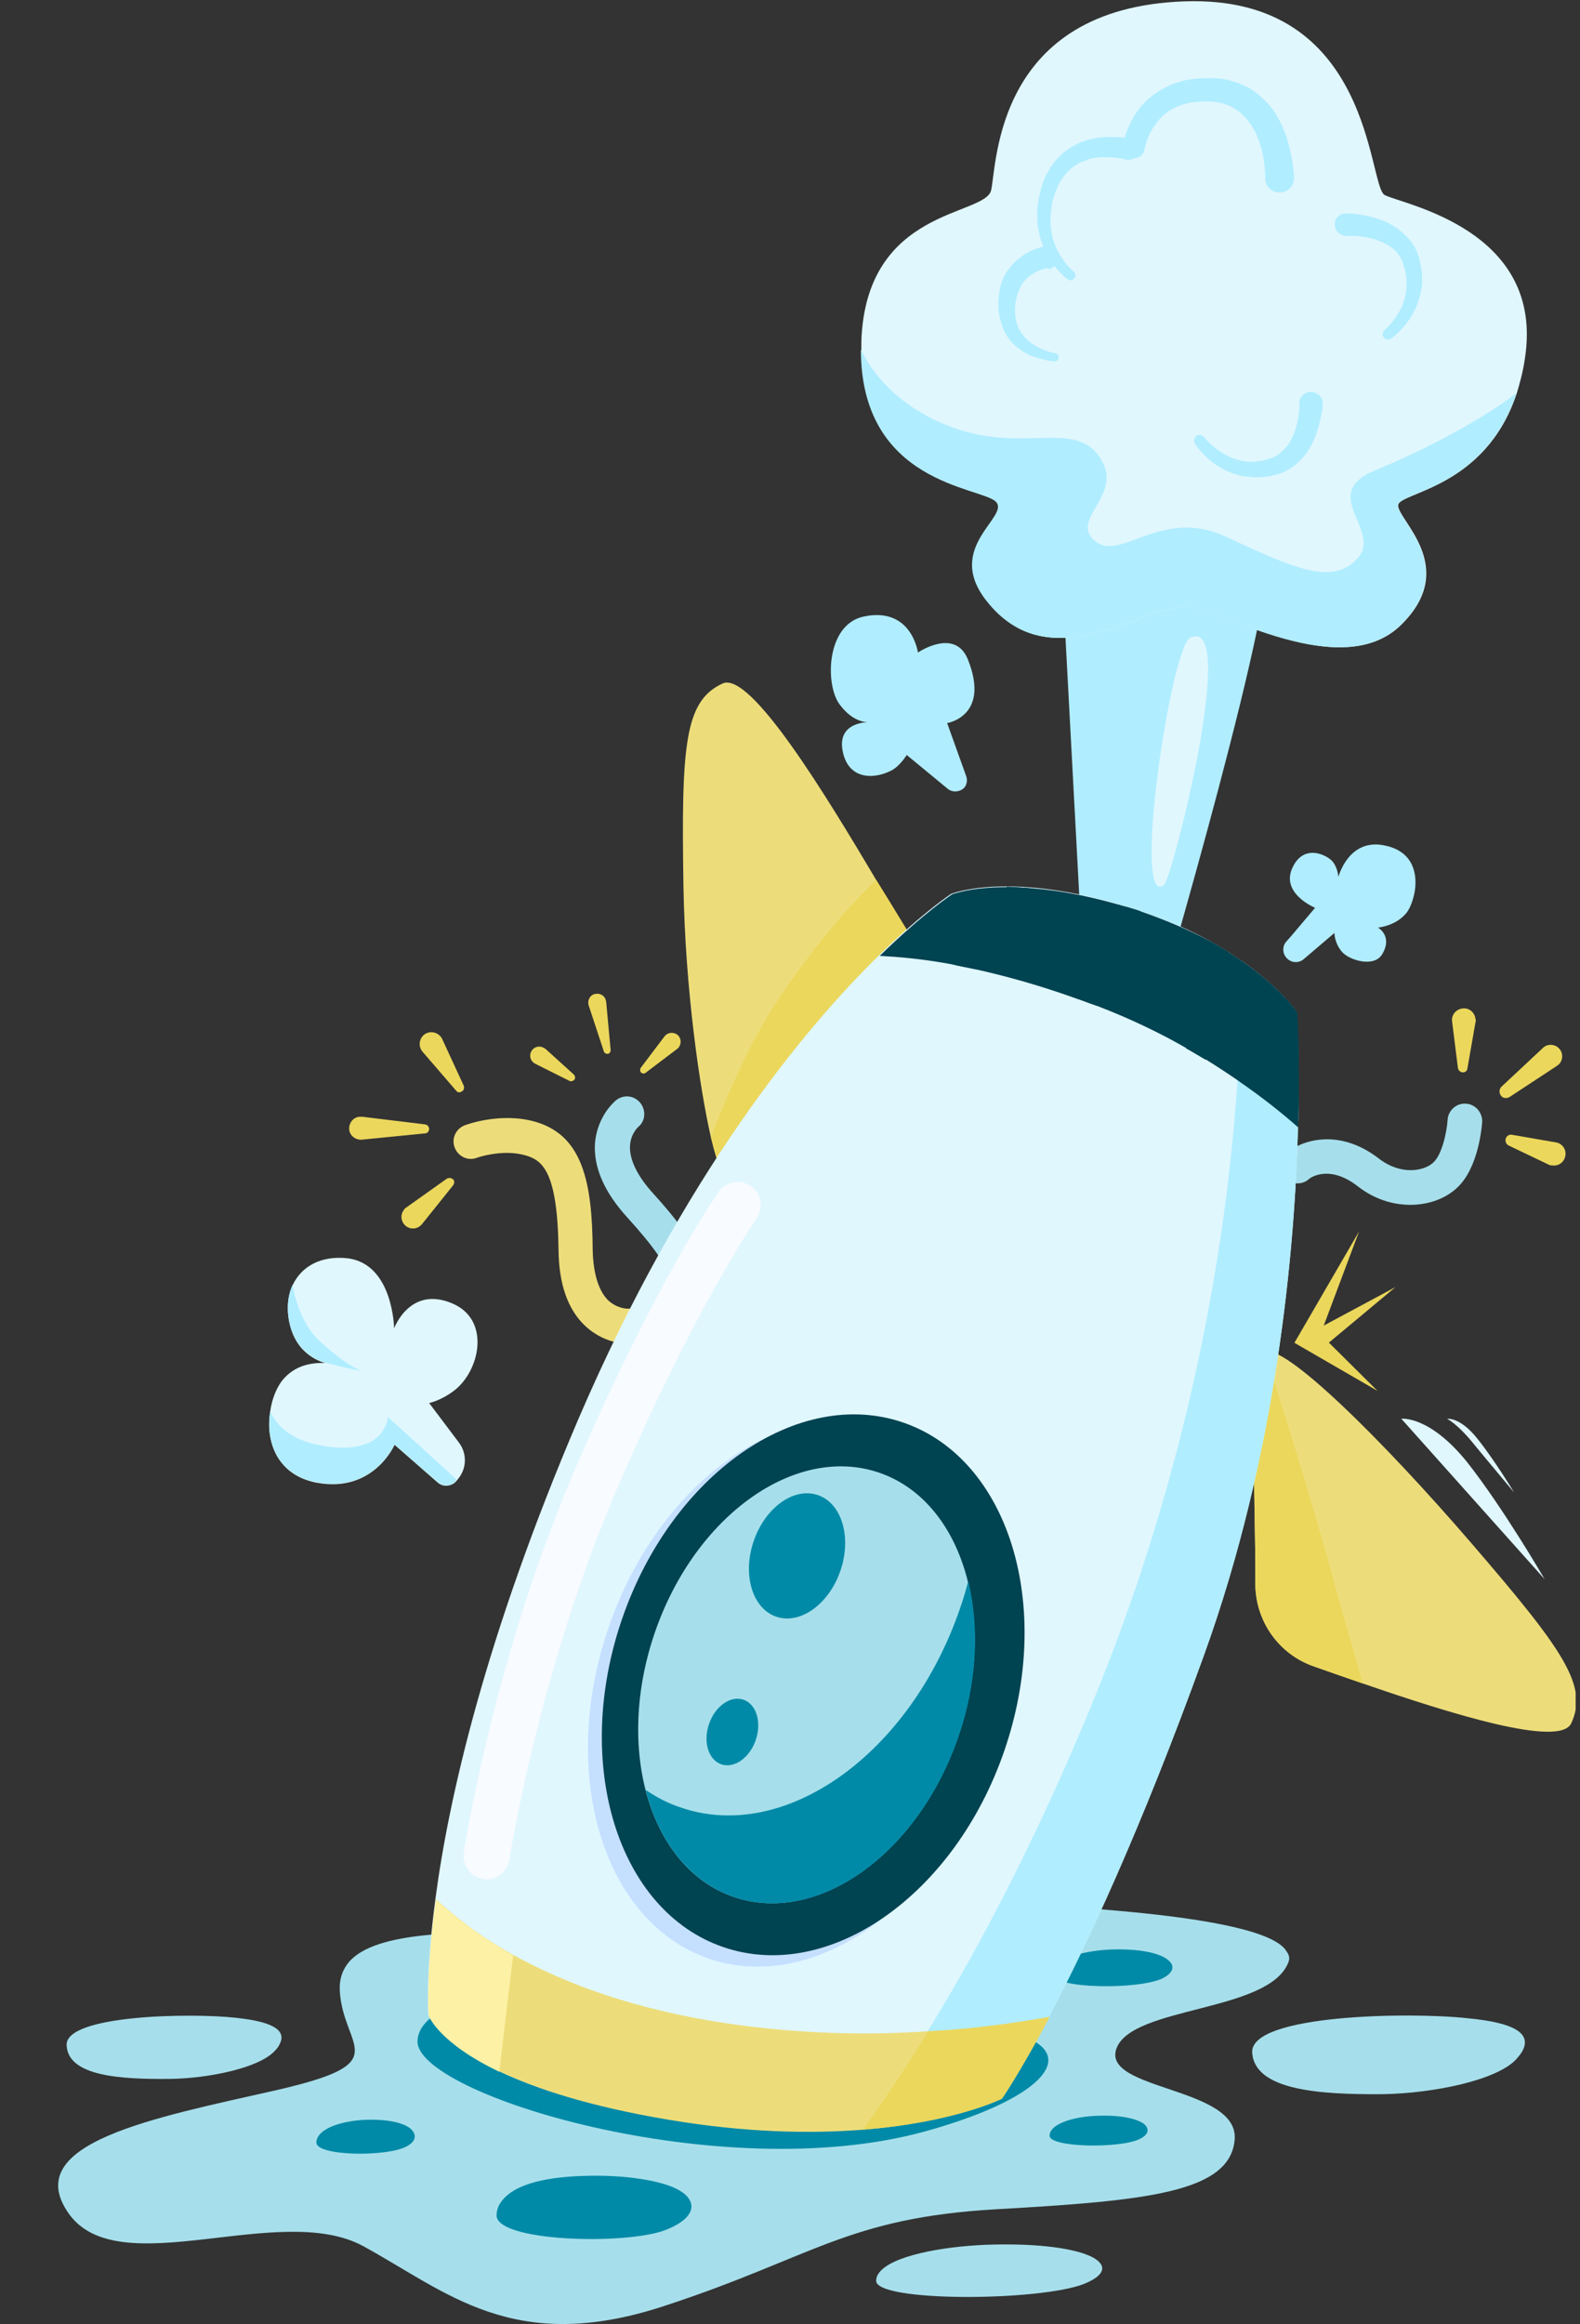 <svg width="204" height="300" viewBox="0 0 204 300" fill="none" xmlns="http://www.w3.org/2000/svg">
<rect x="0" y="0" width="204" height="300" fill="#333333" stroke="none"/>
<g clip-path="url(#clip0_6506_140272)">
<path d="M166.315 253.364C163.705 259.744 146.188 258.932 144.158 264.385C142.127 269.837 159.993 269.315 159.413 276.16C158.833 283.004 148.044 284.048 128.67 285.15C109.297 286.252 105.004 291.357 85.631 297.679C66.257 304.002 57.731 295.823 46.884 289.907C36.095 284.048 15.387 294.837 8.891 285.73C2.394 276.566 20.086 273.317 35.689 269.779C51.35 266.183 44.274 264.501 43.867 256.902C43.809 255.336 44.274 254.118 45.144 253.132C48.682 249.304 58.949 249.246 71.246 249.478C86.733 249.826 90.619 244.663 112.197 245.127C132.093 245.533 163.299 246.751 166.141 251.914C166.489 252.378 166.547 252.842 166.315 253.364Z" fill="#A6DFEB"/>
<path d="M196.594 264.672C196.42 265.021 196.13 265.369 195.782 265.775C193.287 268.501 185.109 270.183 178.554 270.299C170.434 270.357 161.965 269.835 161.675 264.905C161.443 259.974 182.209 259.684 189.459 260.496C195.724 261.076 197.696 262.526 196.594 264.672Z" fill="#A6DFEB"/>
<path d="M36.095 263.862C35.979 264.152 35.747 264.442 35.457 264.732C33.484 266.878 27.046 268.27 21.884 268.328C15.503 268.386 8.775 267.98 8.601 263.978C8.427 260.033 24.784 259.801 30.468 260.439C35.399 260.961 37.023 262.121 36.095 263.862Z" fill="#A6DFEB"/>
<path d="M139.981 294.78C134.297 297.042 113.067 297.158 113.125 294.374C113.125 294.026 113.241 293.678 113.473 293.388C115.039 291.184 121.536 289.965 127.394 289.733C134.297 289.501 138.995 290.255 141.083 291.358C142.997 292.402 142.707 293.678 139.981 294.78Z" fill="#A6DFEB"/>
<path d="M85.805 287.875C80.585 289.789 63.995 289.325 64.111 285.903C64.111 285.497 64.227 285.09 64.401 284.684C65.793 282.016 70.144 281.03 75.132 280.856C80.933 280.624 85.689 281.552 87.603 282.654C90.039 283.988 90.097 286.251 85.805 287.875Z" fill="#008AA7"/>
<path d="M150.132 255.336C147.058 256.845 135.863 256.729 135.921 254.756C135.921 254.524 135.979 254.292 136.095 254.06C136.965 252.552 140.387 251.74 143.519 251.624C147.174 251.508 149.668 252.088 150.712 252.9C151.756 253.654 151.582 254.582 150.132 255.336Z" fill="#008AA7"/>
<path d="M147.116 276.103C144.621 277.321 135.457 277.205 135.515 275.639C135.515 275.465 135.573 275.233 135.689 275.059C136.385 273.841 139.227 273.145 141.779 273.087C144.795 272.971 146.826 273.493 147.696 274.131C148.45 274.769 148.334 275.523 147.116 276.103Z" fill="#008AA7"/>
<path d="M119.389 275.115C93.055 282.365 53.554 270.3 53.902 263.398C53.96 262.528 54.308 261.774 54.946 261.078C59.471 256.089 77.916 254.697 94.679 255.683C114.343 256.901 127.626 260.034 133.427 263.398C138.705 266.356 132.846 271.403 119.389 275.115Z" fill="#008AA7"/>
<path d="M52.51 277.032C50.016 278.424 40.735 278.308 40.851 276.51C40.851 276.278 40.909 276.104 41.025 275.872C41.721 274.48 44.564 273.726 47.116 273.61C50.132 273.494 52.162 274.016 53.032 274.77C53.844 275.524 53.728 276.394 52.51 277.032Z" fill="#008AA7"/>
<path d="M137.081 73.202C137.081 73.202 135.573 68.503 140.793 68.213C146.014 67.981 140.793 60.267 146.014 55.8C151.234 51.334 157.441 53.306 157.673 59.281C157.905 65.255 156.919 68.967 157.673 70.475C158.427 71.984 160.631 67.749 163.357 70.707C166.083 73.666 149.204 130.8 149.204 130.8L140.039 128.538L137.081 73.202Z" fill="#B0EDFF"/>
<path d="M153.67 82.311C151.176 83.471 146.072 117.578 150.306 114.213C151.292 113.459 160.051 79.353 153.67 82.311Z" fill="#E0F7FE"/>
<path d="M196.884 46.288C196.652 47.913 196.246 49.421 195.84 50.755C191.779 63.052 180.701 63.516 180.527 65.198C180.353 67.054 188.531 73.203 180.875 80.685C173.218 88.168 157.615 78.655 153.496 78.307C147.696 77.843 135.631 88.168 127.336 77.437C122 70.534 130.585 66.648 128.612 64.734C126.64 62.82 111.211 62.472 111.211 45.128C111.211 44.78 111.211 44.432 111.211 44.084C111.791 26.741 127.22 27.959 127.974 24.537C128.728 21.114 128.554 1.045 152.916 0.175C177.336 -0.695 176.582 24.015 178.786 25.175C181.107 26.393 199.494 29.583 196.884 46.288Z" fill="#E0F7FE"/>
<path d="M177.51 60.732C182.731 58.586 190.561 54.758 195.782 50.755C191.721 63.052 180.642 63.516 180.468 65.198C180.294 67.055 188.473 73.203 180.816 80.686C173.16 88.168 157.557 78.656 153.438 78.308C147.638 77.844 135.573 88.168 127.278 77.438C121.942 70.535 130.526 66.649 128.554 64.734C126.582 62.82 111.153 62.472 111.153 45.129C112.487 47.855 115.271 51.741 121.246 54.468C131.28 59.05 138.357 53.946 141.895 58.876C145.434 63.806 138.009 66.881 141.315 69.781C144.68 72.681 149.9 65.373 158.253 69.259C166.663 73.145 171.884 75.697 175.19 72.159C178.67 68.563 170.086 63.806 177.51 60.732Z" fill="#B0EDFF"/>
<path d="M137.893 36.079C137.893 36.079 137.835 36.021 137.661 35.905C137.487 35.789 137.313 35.615 137.023 35.325C136.501 34.803 135.805 33.991 135.225 32.889C134.935 32.367 134.645 31.729 134.413 31.032C134.181 30.336 134.065 29.582 133.949 28.77C133.891 27.958 133.891 27.146 134.007 26.334C134.065 25.928 134.123 25.522 134.239 25.116C134.297 24.884 134.297 24.768 134.413 24.42L134.587 23.84C134.761 23.144 135.225 22.274 135.689 21.52C136.153 20.824 136.791 20.128 137.429 19.606C138.125 19.084 138.821 18.677 139.517 18.387C140.213 18.097 140.967 17.923 141.605 17.807C142.243 17.691 142.881 17.691 143.403 17.691C143.925 17.691 144.39 17.691 144.796 17.749C145.202 17.807 145.492 17.807 145.666 17.865C145.898 17.923 146.014 17.923 146.014 17.923C146.768 18.097 147.232 18.794 147.058 19.548C146.884 20.302 146.188 20.766 145.434 20.592H145.376H145.26C145.26 20.592 145.202 20.592 145.086 20.534C144.912 20.476 144.738 20.418 144.39 20.418C144.099 20.36 143.751 20.302 143.287 20.302C142.881 20.302 142.417 20.244 141.895 20.302C141.373 20.36 140.851 20.418 140.329 20.65C139.807 20.824 139.227 21.056 138.763 21.404C138.241 21.752 137.777 22.216 137.371 22.738C136.965 23.26 136.675 23.724 136.385 24.536L136.153 25.058L136.037 25.522C135.921 25.87 135.805 26.218 135.805 26.566C135.689 27.262 135.631 27.958 135.631 28.596C135.631 29.234 135.747 29.93 135.863 30.51C135.979 31.09 136.211 31.671 136.443 32.135C136.907 33.121 137.487 33.875 137.893 34.339C138.125 34.571 138.299 34.745 138.415 34.861C138.531 34.977 138.589 35.035 138.589 35.035H138.647C138.879 35.267 138.937 35.673 138.705 35.905C138.531 36.195 138.183 36.253 137.893 36.079Z" fill="#B0EDFF"/>
<path d="M144.912 19.026C144.912 19.026 144.912 18.91 144.97 18.62C145.028 18.388 145.144 18.04 145.26 17.576C145.55 16.706 146.014 15.488 147 14.154C147.464 13.516 148.102 12.82 148.856 12.298C149.61 11.718 150.48 11.254 151.408 10.848C151.872 10.674 152.394 10.558 152.916 10.384C153.438 10.268 153.96 10.21 154.482 10.152C155.004 10.094 155.526 10.094 156.048 10.094H156.454H156.512H156.686H156.744H156.919L157.615 10.152C157.847 10.21 158.021 10.21 158.311 10.268L159.181 10.5C159.471 10.616 159.761 10.674 160.051 10.79L160.805 11.138C161.327 11.37 161.791 11.66 162.197 12.008C162.661 12.298 163.009 12.704 163.415 13.052C164.865 14.56 165.677 16.358 166.141 17.808C166.605 19.317 166.837 20.593 166.953 21.463C167.011 21.927 167.011 22.275 167.069 22.507C167.069 22.797 167.069 22.913 167.069 22.913C167.127 23.957 166.315 24.827 165.271 24.827C164.227 24.885 163.357 24.073 163.357 23.029V22.971V22.855C163.357 22.855 163.357 22.797 163.357 22.623C163.357 22.449 163.357 22.159 163.299 21.811C163.241 21.115 163.125 20.012 162.777 18.852C162.429 17.692 161.849 16.358 160.921 15.314C160.689 15.082 160.457 14.792 160.167 14.56C159.877 14.328 159.587 14.096 159.297 13.98L158.833 13.69C158.659 13.632 158.543 13.574 158.369 13.516L157.905 13.342C157.731 13.284 157.441 13.284 157.267 13.226L156.57 13.11H156.396H156.338C156.222 13.11 156.512 13.11 156.454 13.11H156.396H156.106C155.7 13.11 155.294 13.052 154.888 13.11C154.482 13.168 154.076 13.168 153.728 13.226C153.38 13.342 152.974 13.4 152.626 13.516C151.93 13.748 151.292 14.038 150.77 14.444C150.248 14.792 149.784 15.256 149.436 15.72C148.682 16.648 148.276 17.576 148.044 18.272C147.928 18.62 147.87 18.852 147.812 19.026C147.754 19.201 147.754 19.259 147.754 19.259V19.375C147.58 20.129 146.884 20.535 146.13 20.419C145.202 20.419 144.796 19.723 144.912 19.026Z" fill="#B0EDFF"/>
<path d="M173.74 27.551C173.74 27.551 174.146 27.551 174.784 27.609C175.422 27.667 176.292 27.783 177.336 28.073C178.38 28.363 179.598 28.827 180.759 29.755C181.339 30.219 181.861 30.741 182.325 31.379C182.557 31.727 182.731 32.017 182.905 32.423L183.137 32.945L183.253 33.525C183.427 34.105 183.601 34.975 183.601 35.671C183.659 36.425 183.601 37.121 183.427 37.76C183.137 39.094 182.615 40.254 182.035 41.124C181.455 41.994 180.817 42.632 180.411 43.038C179.947 43.444 179.656 43.676 179.656 43.676C179.366 43.908 178.902 43.85 178.67 43.56C178.438 43.27 178.496 42.806 178.786 42.574C178.728 42.632 179.772 41.82 180.643 40.254C181.107 39.5 181.455 38.514 181.571 37.412C181.629 36.889 181.629 36.309 181.571 35.787C181.513 35.207 181.397 34.801 181.165 34.105L181.049 33.699L180.875 33.351C180.759 33.119 180.585 32.887 180.469 32.713C180.179 32.307 179.772 32.017 179.366 31.727C178.496 31.205 177.568 30.857 176.698 30.683C175.828 30.509 175.132 30.451 174.61 30.451C174.088 30.451 173.856 30.451 173.856 30.451C173.044 30.451 172.348 29.813 172.348 29.001C172.29 28.247 172.928 27.551 173.74 27.551Z" fill="#B0EDFF"/>
<path d="M135.225 34.629C135.225 34.629 135.167 34.629 135.109 34.629C134.993 34.629 134.877 34.687 134.703 34.745C134.297 34.861 133.775 35.035 133.195 35.441C132.905 35.615 132.615 35.847 132.383 36.137C132.093 36.427 131.861 36.775 131.687 37.181C131.513 37.587 131.338 37.993 131.222 38.516C131.106 38.98 131.048 39.56 131.048 40.024C131.048 40.662 131.106 41.068 131.222 41.532C131.338 41.996 131.512 42.46 131.803 42.866C132.325 43.678 133.021 44.258 133.717 44.664C134.413 45.07 135.051 45.302 135.515 45.418C135.979 45.534 136.269 45.592 136.211 45.592C136.501 45.592 136.733 45.882 136.675 46.172C136.675 46.462 136.385 46.694 136.095 46.636C136.095 46.636 135.747 46.636 135.225 46.52C134.703 46.404 133.949 46.23 133.021 45.882C132.151 45.476 131.164 44.838 130.352 43.852C129.946 43.33 129.656 42.75 129.424 42.17C129.308 41.88 129.25 41.474 129.134 41.184C129.018 40.836 129.018 40.604 128.96 40.256C128.96 40.082 128.902 40.024 128.902 39.734V39.27C128.902 38.922 128.902 38.632 128.96 38.283C129.018 37.645 129.134 36.949 129.366 36.369C129.598 35.731 129.888 35.151 130.294 34.687C130.642 34.165 131.048 33.759 131.512 33.411C132.325 32.715 133.137 32.367 133.717 32.135C134.007 32.019 134.239 31.961 134.413 31.903C134.587 31.845 134.703 31.845 134.703 31.845C135.515 31.671 136.327 32.135 136.501 32.947C136.675 33.759 136.211 34.571 135.399 34.745C135.341 34.629 135.283 34.629 135.225 34.629Z" fill="#B0EDFF"/>
<path d="M170.782 52.148C170.782 52.148 170.782 52.554 170.666 53.192C170.55 53.83 170.376 54.7 170.028 55.744C169.68 56.788 169.158 58.007 168.171 59.109C167.707 59.631 167.127 60.153 166.431 60.559C166.083 60.733 165.735 60.965 165.387 61.081L164.807 61.255L164.285 61.371C163.705 61.545 162.835 61.603 162.139 61.603C161.385 61.603 160.689 61.487 160.051 61.371C158.717 61.023 157.615 60.443 156.745 59.805C155.874 59.167 155.294 58.529 154.888 58.065C154.482 57.601 154.308 57.311 154.308 57.253C154.076 56.962 154.192 56.498 154.482 56.267C154.772 56.035 155.236 56.151 155.468 56.441C155.468 56.383 156.165 57.427 157.731 58.413C158.485 58.877 159.471 59.341 160.515 59.515C161.037 59.631 161.617 59.631 162.139 59.573C162.719 59.515 163.125 59.457 163.821 59.225L164.227 59.109L164.575 58.935C164.807 58.819 165.039 58.703 165.213 58.529C165.619 58.239 165.967 57.833 166.257 57.485C166.837 56.672 167.185 55.744 167.417 54.874C167.649 54.004 167.707 53.308 167.765 52.786C167.823 52.264 167.765 52.032 167.765 52.032C167.765 51.22 168.461 50.582 169.274 50.582C170.144 50.64 170.84 51.278 170.782 52.148Z" fill="#B0EDFF"/>
<path d="M124.726 100.115L122.29 93.328C122.29 93.328 127.916 92.458 124.958 85.091C123.276 80.973 118.52 84.221 118.52 84.221C118.52 84.221 117.707 78.247 111.501 79.581C106.629 80.625 106.513 88.456 108.427 90.95C110.283 93.444 112.197 93.212 112.197 93.212C112.197 93.212 108.137 93.096 108.775 96.808C109.413 100.521 112.603 100.695 115.039 99.477C116.199 98.897 117.069 97.446 117.069 97.446L122.348 101.797C122.812 102.203 123.508 102.261 124.088 101.971C124.726 101.681 125.016 100.869 124.726 100.115Z" fill="#B0EDFF"/>
<path d="M182.615 115.314C182.383 116.417 181.977 117.403 181.513 117.925C180.121 119.549 177.916 119.723 177.916 119.723C177.916 119.723 179.889 120.825 178.438 123.203C177.336 124.943 174.088 123.899 173.218 122.797C172.29 121.695 172.29 120.419 172.29 120.419L168.346 123.783C167.708 124.363 166.664 124.305 166.083 123.609C165.561 123.029 165.561 122.101 166.083 121.521L166.606 120.941L169.796 117.171C169.796 117.171 165.271 115.314 166.896 111.95C168.346 108.876 171.246 110.326 172 111.138C172.696 111.892 172.812 113.168 172.812 113.168C172.812 113.168 174.146 108.006 178.961 109.166C182.557 109.978 183.079 112.936 182.615 115.314Z" fill="#B0EDFF"/>
<path d="M59.297 186.253C60.225 187.53 60.283 189.27 59.355 190.604L59.007 191.068C58.659 191.532 58.137 191.764 57.615 191.764C57.209 191.764 56.861 191.648 56.513 191.358L50.944 186.485C50.944 186.485 48.218 192.808 40.793 191.358C35.631 190.314 34.297 185.905 34.877 182.251C35.109 180.453 35.805 178.829 36.733 177.843C38.357 176.103 40.445 175.871 41.953 175.929C40.445 175.465 38.299 174.246 37.487 171.23C36.965 169.316 37.081 167.402 37.777 165.894C38.879 163.516 41.373 162.008 44.911 162.414C50.77 163.168 50.886 171.462 50.886 171.462C50.886 171.462 52.916 165.836 58.485 168.272C63.357 170.418 61.965 176.915 58.659 179.467C56.919 180.801 55.41 181.091 55.41 181.091L59.297 186.253Z" fill="#E0F7FE"/>
<path d="M46.71 176.973C46.71 176.973 44.332 176.509 42.011 175.871C40.503 175.407 38.357 174.247 37.487 171.172C36.965 169.258 37.081 167.344 37.777 165.836C38.125 167.866 39.053 171.056 41.315 173.145C44.854 176.393 46.71 176.973 46.71 176.973Z" fill="#B0EDFF"/>
<path d="M59.007 191.012C58.659 191.476 58.137 191.708 57.615 191.708C57.209 191.708 56.861 191.592 56.513 191.302L50.944 186.43C50.944 186.43 48.218 192.752 40.793 191.302C35.631 190.258 34.297 185.85 34.877 182.195C35.689 183.935 37.487 185.908 41.605 186.604C49.842 188.054 50.074 182.891 50.074 182.891L59.007 191.012Z" fill="#B0EDFF"/>
<path d="M81.106 173.436C80.352 173.436 77.858 173.262 75.596 171.174C73.334 169.086 72.174 165.779 72.116 161.429C72 151.162 70.028 149.77 67.881 149.132C64.865 148.262 61.617 149.422 61.617 149.422C60.457 149.886 59.181 149.306 58.717 148.146C58.253 146.986 58.833 145.71 59.993 145.246C60.167 145.188 64.575 143.506 69.1 144.782C75.132 146.522 76.466 152.38 76.524 161.313C76.582 164.329 77.278 166.591 78.496 167.809C79.656 168.912 80.99 168.912 80.99 168.912C82.209 168.796 83.253 169.84 83.311 171.058C83.369 172.276 82.441 173.32 81.222 173.378C81.281 173.436 81.222 173.436 81.106 173.436Z" fill="#EDDD7A"/>
<path d="M79.308 142.229C78.728 142.751 77.046 144.607 76.814 147.623C76.64 150.697 78.032 153.888 80.991 157.136C87.893 164.677 87.487 167.055 86.327 168.969C84.703 171.695 81.571 173.029 81.571 173.029C80.41 173.493 79.888 174.769 80.353 175.929C80.817 177.09 82.093 177.612 83.253 177.148C83.427 177.09 87.835 175.291 90.213 171.231C93.404 165.779 90.329 160.674 84.355 154.062C82.325 151.858 81.281 149.711 81.339 147.971C81.397 146.347 82.383 145.477 82.441 145.419C83.369 144.665 83.427 143.215 82.615 142.287C81.803 141.359 80.469 141.243 79.483 142.055C79.424 142.113 79.367 142.171 79.308 142.229Z" fill="#A6DFEB"/>
<path d="M182.093 155.51C179.888 155.51 177.452 154.814 175.248 153.073C171.478 150.173 168.983 152.145 168.983 152.203C168.055 153.015 166.605 152.899 165.851 151.913C165.039 150.985 165.155 149.535 166.141 148.781C167.939 147.273 172.754 145.475 178.032 149.535C180.874 151.739 183.891 151.159 185.051 150.057C186.153 149.071 186.791 146.229 186.907 144.547C186.965 143.329 188.067 142.342 189.285 142.459C190.503 142.517 191.431 143.619 191.373 144.837C191.315 145.417 190.909 150.811 188.067 153.363C186.617 154.698 184.471 155.51 182.093 155.51Z" fill="#A6DFEB"/>
<path d="M180.932 183.122L199.436 203.829C199.436 203.829 194.042 194.548 189.401 188.69C184.529 182.657 180.932 183.122 180.932 183.122Z" fill="#E0F7FE"/>
<path d="M195.492 192.635C195.492 192.635 190.735 186.95 190.039 186.08C188.183 183.818 186.849 183.122 186.849 183.122C186.849 183.122 188.531 182.89 190.735 185.674C192.939 188.4 195.492 192.635 195.492 192.635Z" fill="#E0F7FE"/>
<path d="M167.128 173.319L175.48 158.934L170.492 172.217L177.858 179.525L167.128 173.319Z" fill="#EBD75C"/>
<path d="M180.179 166.125L168.172 172.564L171.13 173.666L180.179 166.125Z" fill="#EBD75C"/>
<path d="M58.891 140.775L54.541 135.729C54.018 135.091 54.076 134.163 54.715 133.583C55.352 133.061 56.281 133.119 56.861 133.757C56.977 133.873 57.035 133.989 57.093 134.105L59.877 140.137C59.993 140.427 59.877 140.775 59.587 140.891C59.355 141.065 59.065 141.007 58.891 140.775Z" fill="#EBD75C"/>
<path d="M54.888 146.287L46.71 147.099C45.898 147.157 45.144 146.577 45.086 145.765C45.028 144.953 45.608 144.199 46.42 144.141C46.536 144.141 46.652 144.141 46.768 144.141L54.888 145.127C55.236 145.185 55.41 145.475 55.41 145.765C55.352 146.055 55.178 146.287 54.888 146.287Z" fill="#EBD75C"/>
<path d="M58.485 153.014L54.482 158.003C53.96 158.641 53.032 158.757 52.394 158.235C51.756 157.713 51.64 156.785 52.162 156.146C52.22 156.03 52.336 155.914 52.452 155.856L57.673 152.144C57.963 151.97 58.311 152.028 58.543 152.26C58.717 152.492 58.659 152.782 58.485 153.014Z" fill="#EBD75C"/>
<path d="M82.731 137.82L85.805 133.76C86.211 133.238 86.907 133.18 87.429 133.528C87.951 133.934 88.009 134.63 87.661 135.152C87.603 135.21 87.545 135.326 87.429 135.384L83.369 138.458C83.195 138.632 82.905 138.574 82.731 138.4C82.615 138.226 82.615 137.994 82.731 137.82Z" fill="#EBD75C"/>
<path d="M77.974 135.732L76.002 129.758C75.828 129.178 76.118 128.482 76.756 128.308C77.336 128.134 78.032 128.424 78.206 129.062C78.206 129.12 78.264 129.236 78.264 129.294L78.844 135.558C78.844 135.79 78.67 136.022 78.438 136.022C78.206 136.022 78.032 135.906 77.974 135.732Z" fill="#EBD75C"/>
<path d="M73.508 139.503L69.1 137.299C68.52 137.009 68.288 136.313 68.578 135.733C68.868 135.153 69.564 134.921 70.144 135.211C70.26 135.269 70.318 135.327 70.434 135.385L74.088 138.691C74.262 138.865 74.32 139.155 74.146 139.387C73.914 139.561 73.682 139.619 73.508 139.503Z" fill="#EBD75C"/>
<path d="M190.503 131.961L189.459 137.936C189.401 138.284 189.111 138.458 188.763 138.4C188.473 138.342 188.299 138.11 188.241 137.878L187.487 131.845C187.371 131.033 187.951 130.279 188.821 130.163C189.633 130.047 190.387 130.627 190.503 131.497C190.561 131.671 190.561 131.787 190.503 131.961Z" fill="#EBD75C"/>
<path d="M201.002 137.587L194.912 141.589C194.506 141.821 193.984 141.763 193.752 141.357C193.52 141.009 193.578 140.545 193.868 140.255L199.204 135.266C199.784 134.686 200.77 134.744 201.292 135.324C201.872 135.905 201.814 136.891 201.234 137.413C201.118 137.471 201.06 137.529 201.002 137.587Z" fill="#EBD75C"/>
<path d="M200.016 150.351L194.796 147.856C194.448 147.682 194.274 147.276 194.448 146.87C194.564 146.58 194.912 146.406 195.202 146.464L200.886 147.45C201.698 147.566 202.278 148.378 202.104 149.19C201.988 150.003 201.176 150.583 200.364 150.409C200.306 150.467 200.19 150.409 200.016 150.351Z" fill="#EBD75C"/>
<path d="M118.287 121.924C118.287 121.924 93.867 151.158 92.939 150.404C92.707 150.23 92.301 148.896 91.779 146.75C90.387 140.659 88.473 127.898 88.241 114.325C87.951 96.053 88.415 90.485 93.287 88.223C96.884 86.541 106.686 102.724 113.125 113.571C115.445 117.283 117.243 120.357 118.287 121.924Z" fill="#EDDD7A"/>
<path d="M118.287 121.923C118.287 121.923 93.867 151.157 92.939 150.403C92.707 150.229 92.301 148.895 91.779 146.749C94.157 140.658 97.058 134.22 100.248 129.348C105.41 121.575 110.051 116.529 113.125 113.57C115.445 117.283 117.243 120.357 118.287 121.923Z" fill="#EBD75C"/>
<path d="M202.858 222.447C201.35 225.579 187.371 221.229 175.944 217.285C173.74 216.531 171.594 215.777 169.622 215.081C165.097 213.515 162.081 209.222 162.081 204.408C162.139 193.213 161.095 175.405 163.241 174.477C165.793 173.317 178.439 185.788 189.981 199.187C201.93 213.05 205.121 217.633 202.858 222.447Z" fill="#EDDD7A"/>
<path d="M175.944 217.284C173.74 216.53 171.594 215.776 169.622 215.08C165.097 213.514 162.081 209.221 162.081 204.407C162.139 193.212 161.095 175.405 163.241 174.477C163.299 174.477 168.056 189.21 171.304 200.811C173.16 207.539 174.726 213.05 175.944 217.284Z" fill="#EBD75C"/>
<path d="M167.591 145.475C167.185 161.311 164.865 187.645 155.41 213.747C147.232 236.369 140.155 251.392 135.457 260.266C131.571 267.575 129.308 270.823 129.308 270.823C129.308 270.823 123.16 273.898 111.327 274.826C104.714 275.348 96.362 275.232 86.327 273.55C58.253 268.851 55.294 260.034 55.294 260.034C55.294 260.034 54.888 254.988 56.222 245.069C57.905 232.308 62.545 211.543 74.668 183.178C88.299 151.45 103.844 132.772 113.473 123.318C119.158 117.749 122.812 115.371 122.812 115.371C122.812 115.371 130.352 112.297 145.956 117.169C152.162 119.083 156.861 121.577 160.167 123.956C165.271 127.494 167.359 130.626 167.359 130.626C167.359 130.626 167.881 136.311 167.591 145.475Z" fill="#E0F7FE"/>
<path d="M167.591 145.473C167.185 161.308 164.865 187.642 155.41 213.744C147.232 236.366 140.155 251.389 135.457 260.264C131.57 267.573 129.308 270.821 129.308 270.821C129.308 270.821 123.16 273.895 111.327 274.823C118.867 264.498 130.062 246.575 141.199 219.429C159.297 175.345 160.399 136.598 160.225 123.953C165.329 127.491 167.417 130.624 167.417 130.624C167.417 130.624 167.881 136.308 167.591 145.473Z" fill="#B0EDFF"/>
<path d="M62.835 242.577C62.661 242.577 62.545 242.577 62.371 242.519C60.747 242.287 59.645 240.721 59.877 239.097C60.051 238.111 63.763 214.213 74.03 190.141C84.297 166.127 92.417 154.352 92.765 153.83C93.694 152.496 95.55 152.148 96.942 153.076C98.276 154.004 98.624 155.86 97.696 157.252C97.638 157.368 89.517 169.085 79.54 192.461C69.564 215.837 65.793 239.735 65.793 239.967C65.503 241.533 64.227 242.577 62.835 242.577Z" fill="#F8FBFF"/>
<path d="M167.591 145.478C165.561 143.68 162.951 141.592 159.819 139.446C158.543 138.576 157.151 137.648 155.642 136.72C154.83 136.256 154.018 135.734 153.148 135.27C149.726 133.297 145.84 131.441 141.605 129.817C141.257 129.701 140.967 129.585 140.619 129.469C139.981 129.237 139.401 129.005 138.821 128.831C133.949 127.091 129.656 125.931 126.002 125.119C124.958 124.887 123.914 124.713 122.986 124.481C118.925 123.727 115.793 123.495 113.589 123.379C119.274 117.81 122.928 115.432 122.928 115.432C122.928 115.432 125.248 114.504 130.004 114.504C131.048 114.504 132.209 114.562 133.485 114.678C136.501 114.91 140.155 115.548 144.448 116.766C144.97 116.94 145.55 117.056 146.072 117.23C146.478 117.346 146.884 117.462 147.29 117.636C150.654 118.796 153.554 120.072 155.99 121.348C156.977 121.87 157.847 122.393 158.717 122.973C159.297 123.321 159.761 123.669 160.283 124.017C165.387 127.555 167.475 130.687 167.475 130.687C167.475 130.687 167.881 136.314 167.591 145.478Z" fill="#004351"/>
<path d="M167.591 145.477C165.561 143.679 162.951 141.591 159.819 139.445C160.283 132.658 160.283 127.38 160.283 124.016C165.387 127.554 167.475 130.686 167.475 130.686C167.475 130.686 167.881 136.313 167.591 145.477Z" fill="#004351"/>
<path d="M158.717 122.972L156.049 136.023C155.991 136.313 155.875 136.545 155.643 136.777C154.83 136.313 154.018 135.791 153.148 135.327L155.991 121.406C156.977 121.928 157.905 122.45 158.717 122.972Z" fill="#004351"/>
<path d="M147.29 117.636L141.605 129.817C141.257 129.701 140.967 129.585 140.619 129.469C139.981 129.237 139.401 129.005 138.821 128.831L144.389 116.766C144.912 116.94 145.492 117.056 146.014 117.23C146.478 117.404 146.884 117.52 147.29 117.636Z" fill="#004351"/>
<path d="M133.485 114.677C133.427 114.793 133.369 114.909 133.311 115.025L126.002 125.118C124.958 124.886 123.914 124.712 122.986 124.48C123.044 124.248 123.102 124.016 123.276 123.784L130.004 114.445C131.048 114.503 132.209 114.561 133.485 114.677Z" fill="#004351"/>
<path d="M91.515 252.799C105.151 257.477 121.464 245.941 127.95 227.032C134.437 208.124 128.642 189.004 115.006 184.326C101.37 179.648 85.057 191.184 78.57 210.092C72.084 229.001 77.879 248.121 91.515 252.799Z" fill="#C5DFFF"/>
<path d="M93.383 251.312C107.019 255.99 123.272 244.626 129.686 225.93C136.1 207.233 130.246 188.285 116.61 183.607C102.974 178.929 86.72 190.293 80.306 208.989C73.892 227.686 79.747 246.634 93.383 251.312Z" fill="#004351"/>
<path d="M94.734 244.84C105.552 248.551 118.526 239.302 123.714 224.181C128.901 209.06 124.336 193.794 113.519 190.083C102.701 186.372 89.726 195.621 84.539 210.742C79.352 225.862 83.916 241.129 94.734 244.84Z" fill="#A6DFEB"/>
<path d="M100.219 208.666C103.31 209.727 107.02 207.074 108.507 202.74C109.994 198.407 108.693 194.035 105.602 192.975C102.511 191.914 98.801 194.567 97.314 198.901C95.828 203.234 97.128 207.606 100.219 208.666Z" fill="#008AA7"/>
<path d="M93.13 227.723C94.797 228.294 96.788 226.891 97.578 224.588C98.368 222.285 97.658 219.955 95.991 219.383C94.325 218.811 92.333 220.215 91.543 222.518C90.753 224.82 91.463 227.151 93.13 227.723Z" fill="#008AA7"/>
<path d="M123.74 224.19C118.52 239.329 105.585 248.552 94.738 244.84C89.053 242.868 85.051 237.705 83.369 231.035C84.761 231.963 86.269 232.775 87.893 233.297C101.35 237.937 117.534 226.394 123.972 207.543C124.378 206.383 124.726 205.223 125.016 204.062C126.466 210.037 126.176 217.172 123.74 224.19Z" fill="#008AA7"/>
<path d="M135.515 260.326C131.629 267.635 129.366 270.883 129.366 270.883C129.366 270.883 123.218 273.957 111.385 274.885C104.772 275.407 96.42 275.291 86.385 273.609C76.002 271.869 69.1 269.549 64.459 267.345C56.571 263.574 55.352 260.094 55.352 260.094C55.352 260.094 54.947 255.048 56.281 245.129C58.717 247.391 61.965 249.943 66.257 252.321C72.87 255.976 81.861 259.398 94.1 261.196C103.264 262.53 112.023 262.704 119.854 262.182C125.654 261.892 130.933 261.138 135.515 260.326Z" fill="#EDDD7A"/>
<path d="M135.515 260.324C131.629 267.633 129.366 270.881 129.366 270.881C129.366 270.881 123.218 273.955 111.385 274.883C113.879 271.461 116.721 267.285 119.854 262.18C125.654 261.89 130.933 261.136 135.515 260.324Z" fill="#EBD75C"/>
<path d="M66.257 252.38L64.459 267.403C56.571 263.633 55.352 260.153 55.352 260.153C55.352 260.153 54.947 255.106 56.281 245.188C58.717 247.45 61.965 249.944 66.257 252.38Z" fill="#FDF1A5"/>
</g>
<defs>
<clipPath id="clip0_6506_140272">
<rect width="202.9" height="300" fill="white" transform="translate(0.538)"/>
</clipPath>
</defs>
</svg>
